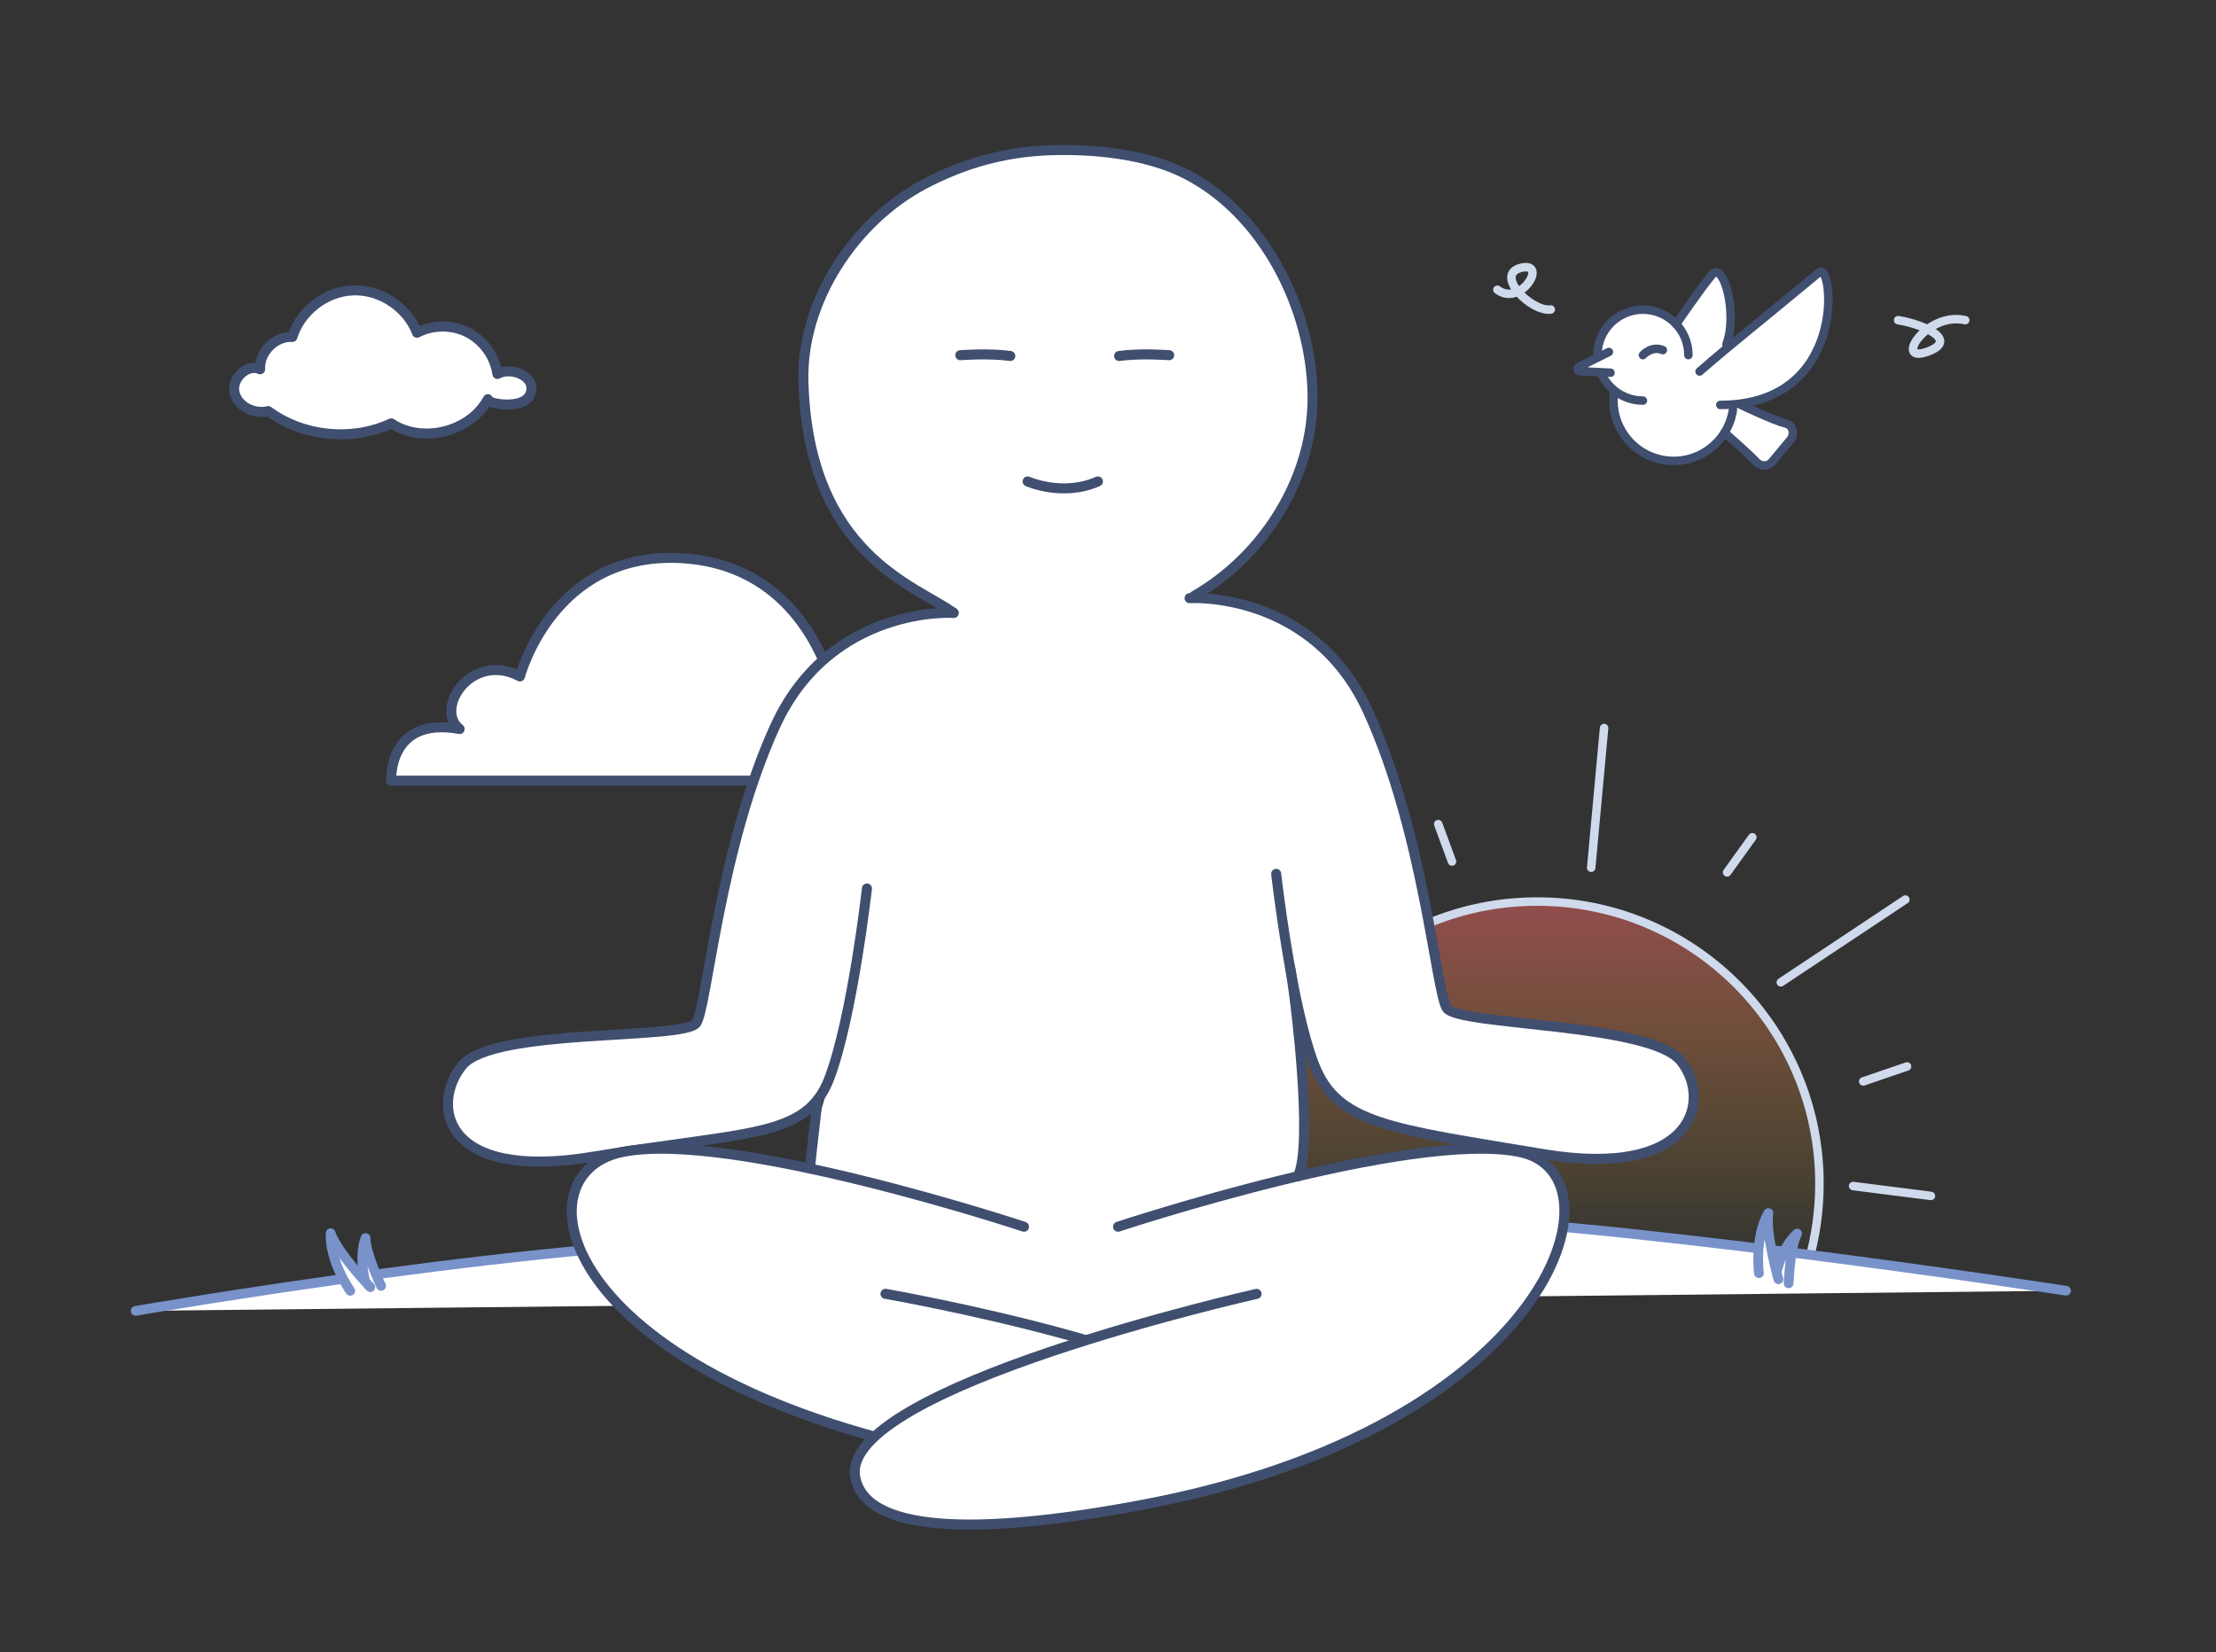 <svg width="287" height="214" viewBox="0 0 287 214" fill="none" xmlns="http://www.w3.org/2000/svg">
<rect x="0" y="0" width="287" height="214" fill="#333333" stroke="none"/>
<path d="M162.54 153.33C162.54 133.15 178.9 116.78 199.09 116.78C219.28 116.78 235.64 133.14 235.64 153.33C235.64 156.82 235.15 160.19 234.24 163.38" fill="url(#paint0_linear_726_1812)"/>
<path d="M162.54 153.33C162.54 133.15 178.9 116.78 199.09 116.78C219.28 116.78 235.64 133.14 235.64 153.33C235.64 156.82 235.15 160.19 234.24 163.38" stroke="#D0DAED" stroke-width="1.1" stroke-linecap="round" stroke-linejoin="round"/>
<path d="M17.57 169.8C17.57 169.8 75.43 159.83 101.11 160.83C127.27 161.85 151.3 158.1 179.5 157.69C203.64 157.35 267.58 167.19 267.58 167.19" fill="white"/>
<path d="M17.57 169.8C17.57 169.8 75.43 159.83 101.11 160.83C127.27 161.85 151.3 158.1 179.5 157.69C203.64 157.35 267.58 167.19 267.58 167.19" stroke="#7992CA" stroke-width="1.26" stroke-linecap="round" stroke-linejoin="round"/>
<path d="M47.39 166.3C47.39 166.3 46.37 162.97 47.34 160.36C47.34 162.35 49.36 166.57 49.36 166.57" fill="white"/>
<path d="M47.39 166.3C47.39 166.3 46.37 162.97 47.34 160.36C47.34 162.35 49.36 166.57 49.36 166.57" stroke="#7992CA" stroke-width="1.26" stroke-linecap="round" stroke-linejoin="round"/>
<path d="M45.36 167.2C45.36 167.2 42.68 163.43 42.82 159.74C43.67 162.25 47.96 166.72 47.96 166.72" fill="white"/>
<path d="M45.36 167.2C45.36 167.2 42.68 163.43 42.82 159.74C43.67 162.25 47.96 166.72 47.96 166.72" stroke="#7992CA" stroke-width="1.26" stroke-linecap="round" stroke-linejoin="round"/>
<path d="M230.03 165.07C230.03 165.07 230.67 161.65 232.75 159.79C231.83 161.56 231.65 166.23 231.65 166.23" fill="white"/>
<path d="M230.03 165.07C230.03 165.07 230.67 161.65 232.75 159.79C231.83 161.56 231.65 166.23 231.65 166.23" stroke="#7992CA" stroke-width="1.26" stroke-linecap="round" stroke-linejoin="round"/>
<path d="M227.81 164.92C227.81 164.92 227.19 160.33 229.03 157.13C228.61 159.74 230.33 165.7 230.33 165.7" fill="white"/>
<path d="M227.81 164.92C227.81 164.92 227.19 160.33 229.03 157.13C228.61 159.74 230.33 165.7 230.33 165.7" stroke="#7992CA" stroke-width="1.26" stroke-linecap="round" stroke-linejoin="round"/>
<path d="M212.78 40.11C208.16 40.11 206.2 44.04 206.96 46.94C206.97 47.53 208.69 50.24 208.69 50.24C208.69 50.24 209.44 51.91 209.24 52.46C209.04 53.01 209.34 57.56 214.18 59.26C219.02 60.95 223.12 56.38 223.12 56.38C223.12 56.38 224.13 56.31 224.6 57.15C225.07 57.99 227.8 60.52 228.46 60.44C229.12 60.36 231.51 57.44 232.08 56.63C232.65 55.82 232.36 55.21 231.36 54.89C230.36 54.57 227.63 53.31 226.68 53.04C225.73 52.77 226.03 52.25 226.83 52.04C227.63 51.83 231.8 51.16 234.62 46.68C237.43 42.2 236.57 36.48 236.57 36.48C236.57 36.48 236.79 34.78 235.17 35.97C233.55 37.16 223.35 45.59 223.35 45.59C223.35 45.59 225.96 37.84 222.34 35.29C219.21 38.6 217.21 41.57 217.32 42.43C215.27 40.13 212.78 40.11 212.78 40.11Z" fill="white"/>
<path d="M50.66 101.12H130.85C130.85 101.12 128.13 95.11 120.05 98.26C123.75 90.07 113.46 84.6 107.77 88.55C106.55 84.74 102.16 73.01 88.13 72.29C71.58 71.44 67.34 87.62 67.34 87.62C61.08 84.31 56.19 91.79 59.53 94.43C50.21 92.73 50.66 101.12 50.66 101.12Z" fill="white" stroke="#404F6F" stroke-width="1.3" stroke-linecap="round" stroke-linejoin="round"/>
<path d="M164.54 56.66C155.97 62.15 145.91 73.81 161.46 87.3C177.01 100.79 178.38 123.2 178.38 123.2L168.45 133.39L168.91 159.83C168.91 159.83 164.96 177.44 153.52 179.78C134.03 183.76 102.61 172.1 103.06 161.38C103.78 144.37 112.54 133.71 107.51 124.34C102.48 114.97 104.68 105.02 111.63 94.39C123.97 75.5 129.24 77.24 124.43 70.84C119.63 64.44 132.97 54.61 146.76 53.69C160.55 52.78 164.55 56.66 164.55 56.66H164.54Z" fill="white"/>
<path d="M154.65 77.2C163.84 71.9 170.24 61.63 169.99 50.89C169.73 39.87 163.71 27.77 153.65 22.57C148.5 19.91 141.5 19.25 135.78 19.47C129.98 19.69 124.66 21.21 119.56 23.93C110.72 28.65 103.77 38.96 104.05 49.4C104.67 71.92 118.72 75.85 123.51 79.39" fill="white"/>
<path d="M154.65 77.2C163.84 71.9 170.24 61.63 169.99 50.89C169.73 39.87 163.71 27.77 153.65 22.57C148.5 19.91 141.5 19.25 135.78 19.47C129.98 19.69 124.66 21.21 119.56 23.93C110.72 28.65 103.77 38.96 104.05 49.4C104.67 71.92 118.72 75.85 123.51 79.39" stroke="#404F6F" stroke-width="1.3" stroke-linecap="round" stroke-linejoin="round"/>
<path d="M123.5 79.389C123.5 79.389 107.55 78.34 100.37 94.109C93.18 109.88 91.61 130.21 90.2 132.49C88.8 134.77 63.9 133.08 59.87 137.99C55.84 142.9 57.08 153.13 76.88 149.82C96.68 146.51 104.41 147.5 107.39 139.72C110.37 131.94 112.28 115.089 112.28 115.089" fill="white"/>
<path d="M123.5 79.389C123.5 79.389 107.55 78.34 100.37 94.109C93.18 109.88 91.61 130.21 90.2 132.49C88.8 134.77 63.9 133.08 59.87 137.99C55.84 142.9 57.08 153.13 76.88 149.82C96.68 146.51 104.41 147.5 107.39 139.72C110.37 131.94 112.28 115.089 112.28 115.089" stroke="#404F6F" stroke-width="1.3" stroke-linecap="round" stroke-linejoin="round"/>
<path d="M154.07 77.48C154.07 77.48 170.02 76.43 177.2 92.2C184.39 107.97 185.96 128.3 187.37 130.58C188.78 132.86 213.63 132.49 217.66 137.4C221.69 142.31 219.61 152.79 199.8 149.48C180 146.17 173.15 145.6 170.17 137.82C167.19 130.04 165.28 113.19 165.28 113.19" fill="white"/>
<path d="M154.07 77.48C154.07 77.48 170.02 76.43 177.2 92.2C184.39 107.97 185.96 128.3 187.37 130.58C188.78 132.86 213.63 132.49 217.66 137.4C221.69 142.31 219.61 152.79 199.8 149.48C180 146.17 173.15 145.6 170.17 137.82C167.19 130.04 165.28 113.19 165.28 113.19" stroke="#404F6F" stroke-width="1.3" stroke-linecap="round" stroke-linejoin="round"/>
<path d="M132.62 158.9C132.62 158.9 94.67 146.33 80.58 149.23C66.49 152.13 72.5 178.9 125.44 188.89C147.18 192.99 163.61 189.92 162.65 185.3C160.65 175.63 114.68 167.59 114.68 167.59" fill="white"/>
<path d="M132.62 158.9C132.62 158.9 94.67 146.33 80.58 149.23C66.49 152.13 72.5 178.9 125.44 188.89C147.18 192.99 163.61 189.92 162.65 185.3C160.65 175.63 114.68 167.59 114.68 167.59" stroke="#404F6F" stroke-width="1.3" stroke-linecap="round" stroke-linejoin="round"/>
<path d="M144.8 158.9C144.8 158.9 182.75 146.33 196.84 149.23C210.93 152.13 200.91 184.93 147.97 194.92C126.23 199.02 112.07 198.45 110.76 191.33C108.64 179.77 162.74 167.6 162.74 167.6" fill="white"/>
<path d="M144.8 158.9C144.8 158.9 182.75 146.33 196.84 149.23C210.93 152.13 200.91 184.93 147.97 194.92C126.23 199.02 112.07 198.45 110.76 191.33C108.64 179.77 162.74 167.6 162.74 167.6" stroke="#404F6F" stroke-width="1.3" stroke-linecap="round" stroke-linejoin="round"/>
<path d="M105.89 142.44C105.05 149.66 104.9 151.36 104.9 151.36L105.89 142.44Z" fill="white"/>
<path d="M105.89 142.44C105.05 149.66 104.9 151.36 104.9 151.36" stroke="#404F6F" stroke-width="1.3" stroke-linecap="round" stroke-linejoin="round"/>
<path d="M167.08 125.29C167.7 128.55 170.17 148.3 168.08 152.37L167.08 125.29Z" fill="white"/>
<path d="M167.08 125.29C167.7 128.55 170.17 148.3 168.08 152.37" stroke="#404F6F" stroke-width="1.3" stroke-linecap="round" stroke-linejoin="round"/>
<path d="M130.85 46.11C128.03 45.72 124.37 46.01 124.37 46.01L130.85 46.11Z" fill="white"/>
<path d="M130.85 46.11C128.03 45.72 124.37 46.01 124.37 46.01" stroke="#404F6F" stroke-width="1.3" stroke-linecap="round" stroke-linejoin="round"/>
<path d="M144.94 46.11C147.76 45.72 151.42 46.01 151.42 46.01L144.94 46.11Z" fill="white"/>
<path d="M144.94 46.11C147.76 45.72 151.42 46.01 151.42 46.01" stroke="#404F6F" stroke-width="1.3" stroke-linecap="round" stroke-linejoin="round"/>
<path d="M142.19 62.36C137.64 64.39 133.09 62.36 133.09 62.36H142.19Z" fill="white"/>
<path d="M142.19 62.36C137.64 64.39 133.09 62.36 133.09 62.36" stroke="#404F6F" stroke-width="1.3" stroke-linecap="round" stroke-linejoin="round"/>
<path d="M220.12 48.12C224.59 44.24 226.59 42.76 235.61 35.27C237.41 33.78 239.47 52.45 222.8 52.45" stroke="#404F6F" stroke-width="1.1" stroke-linecap="round" stroke-linejoin="round"/>
<path d="M212.78 51.89C209.53 51.89 206.89 49.25 206.89 46C206.89 42.75 209.53 40.11 212.78 40.11C216.03 40.11 218.67 42.75 218.67 46" stroke="#404F6F" stroke-width="1.1" stroke-linecap="round" stroke-linejoin="round"/>
<path d="M209.07 50.67C208.39 54.92 211.28 58.91 215.52 59.6C219.76 60.29 223.75 57.4 224.43 53.15" stroke="#404F6F" stroke-width="1.1" stroke-linecap="round" stroke-linejoin="round"/>
<path d="M208.37 45.59L204.5 47.52C204.2 47.62 204.26 48.07 204.58 48.08L208.58 48.28" fill="white"/>
<path d="M208.37 45.59L204.5 47.52C204.2 47.62 204.26 48.07 204.58 48.08L208.58 48.28" stroke="#404F6F" stroke-width="1.1" stroke-linecap="round" stroke-linejoin="round"/>
<path d="M212.78 46C212.78 46 213.89 44.74 215.36 45.35L212.78 46Z" fill="white"/>
<path d="M212.78 46C212.78 46 213.89 44.74 215.36 45.35" stroke="#404F6F" stroke-width="1.1" stroke-linecap="round" stroke-linejoin="round"/>
<path d="M223.35 56.041C223.35 56.041 226.48 58.761 227.41 59.791C227.99 60.421 228.95 60.491 229.49 59.841L231.88 56.971C232.45 56.281 232.24 55.111 231.37 54.891C229.7 54.471 225.53 52.471 225.53 52.471" stroke="#404F6F" stroke-width="1.1" stroke-linecap="round" stroke-linejoin="round"/>
<path d="M217.08 42C217.08 42 220.33 37.22 221.77 35.54C223.21 33.86 225.09 40.58 223.59 44.62" stroke="#404F6F" stroke-width="1.1" stroke-linecap="round" stroke-linejoin="round"/>
<path d="M245.83 41.47C249.03 41.98 253.88 44.08 249.54 45.59C245.2 47.1 249.54 40.32 254.52 41.47" stroke="#D0DAED" stroke-width="1.1" stroke-linecap="round" stroke-linejoin="round"/>
<path d="M193.93 37.53C196.97 39.83 200.54 33.85 197 34.69C193.46 35.54 198.29 40.43 200.84 40.09" stroke="#D0DAED" stroke-width="1.1" stroke-linecap="round" stroke-linejoin="round"/>
<path d="M64.42 48.43C64.09 46.17 62.62 44.11 60.59 43.07C58.56 42.03 56.03 42.04 54.01 43.1C52.75 39.8 49.28 37.49 45.75 37.61C42.22 37.73 38.91 40.26 37.87 43.64C35.65 43.51 33.56 45.61 33.69 47.83C32 47.07 29.97 49.04 30.37 50.85C30.77 52.66 32.94 53.7 34.74 53.25C39.25 56.58 45.59 57.21 50.67 54.84C54.7 57.51 60.89 55.96 63.19 51.71C62.89 52.27 67.7 53.18 68.64 51.13C69.69 48.81 66.21 47.41 64.43 48.44L64.42 48.43Z" fill="white" stroke="#404F6F" stroke-width="1.3" stroke-linecap="round" stroke-linejoin="round"/>
<path d="M206.08 112.4L207.75 94.3" stroke="#D0DAED" stroke-width="1.1" stroke-linecap="round" stroke-linejoin="round"/>
<path d="M230.64 127.24L246.77 116.52" stroke="#D0DAED" stroke-width="1.1" stroke-linecap="round" stroke-linejoin="round"/>
<path d="M223.68 113L226.95 108.45" stroke="#D0DAED" stroke-width="1.1" stroke-linecap="round" stroke-linejoin="round"/>
<path d="M241.31 140.08L246.99 138.14" stroke="#D0DAED" stroke-width="1.1" stroke-linecap="round" stroke-linejoin="round"/>
<path d="M240 153.63L250.08 154.91" stroke="#D0DAED" stroke-width="1.1" stroke-linecap="round" stroke-linejoin="round"/>
<path d="M188.05 111.59L186.27 106.75" stroke="#D0DAED" stroke-width="1.1" stroke-linecap="round" stroke-linejoin="round"/>
<defs>
<linearGradient id="paint0_linear_726_1812" x1="199.09" y1="116.78" x2="199.09" y2="163.38" gradientUnits="userSpaceOnUse">
<stop stop-color="#F16667" stop-opacity="0.5"/>
<stop offset="1" stop-color="#EEBC1C" stop-opacity="0"/>
</linearGradient>
</defs>
</svg>
